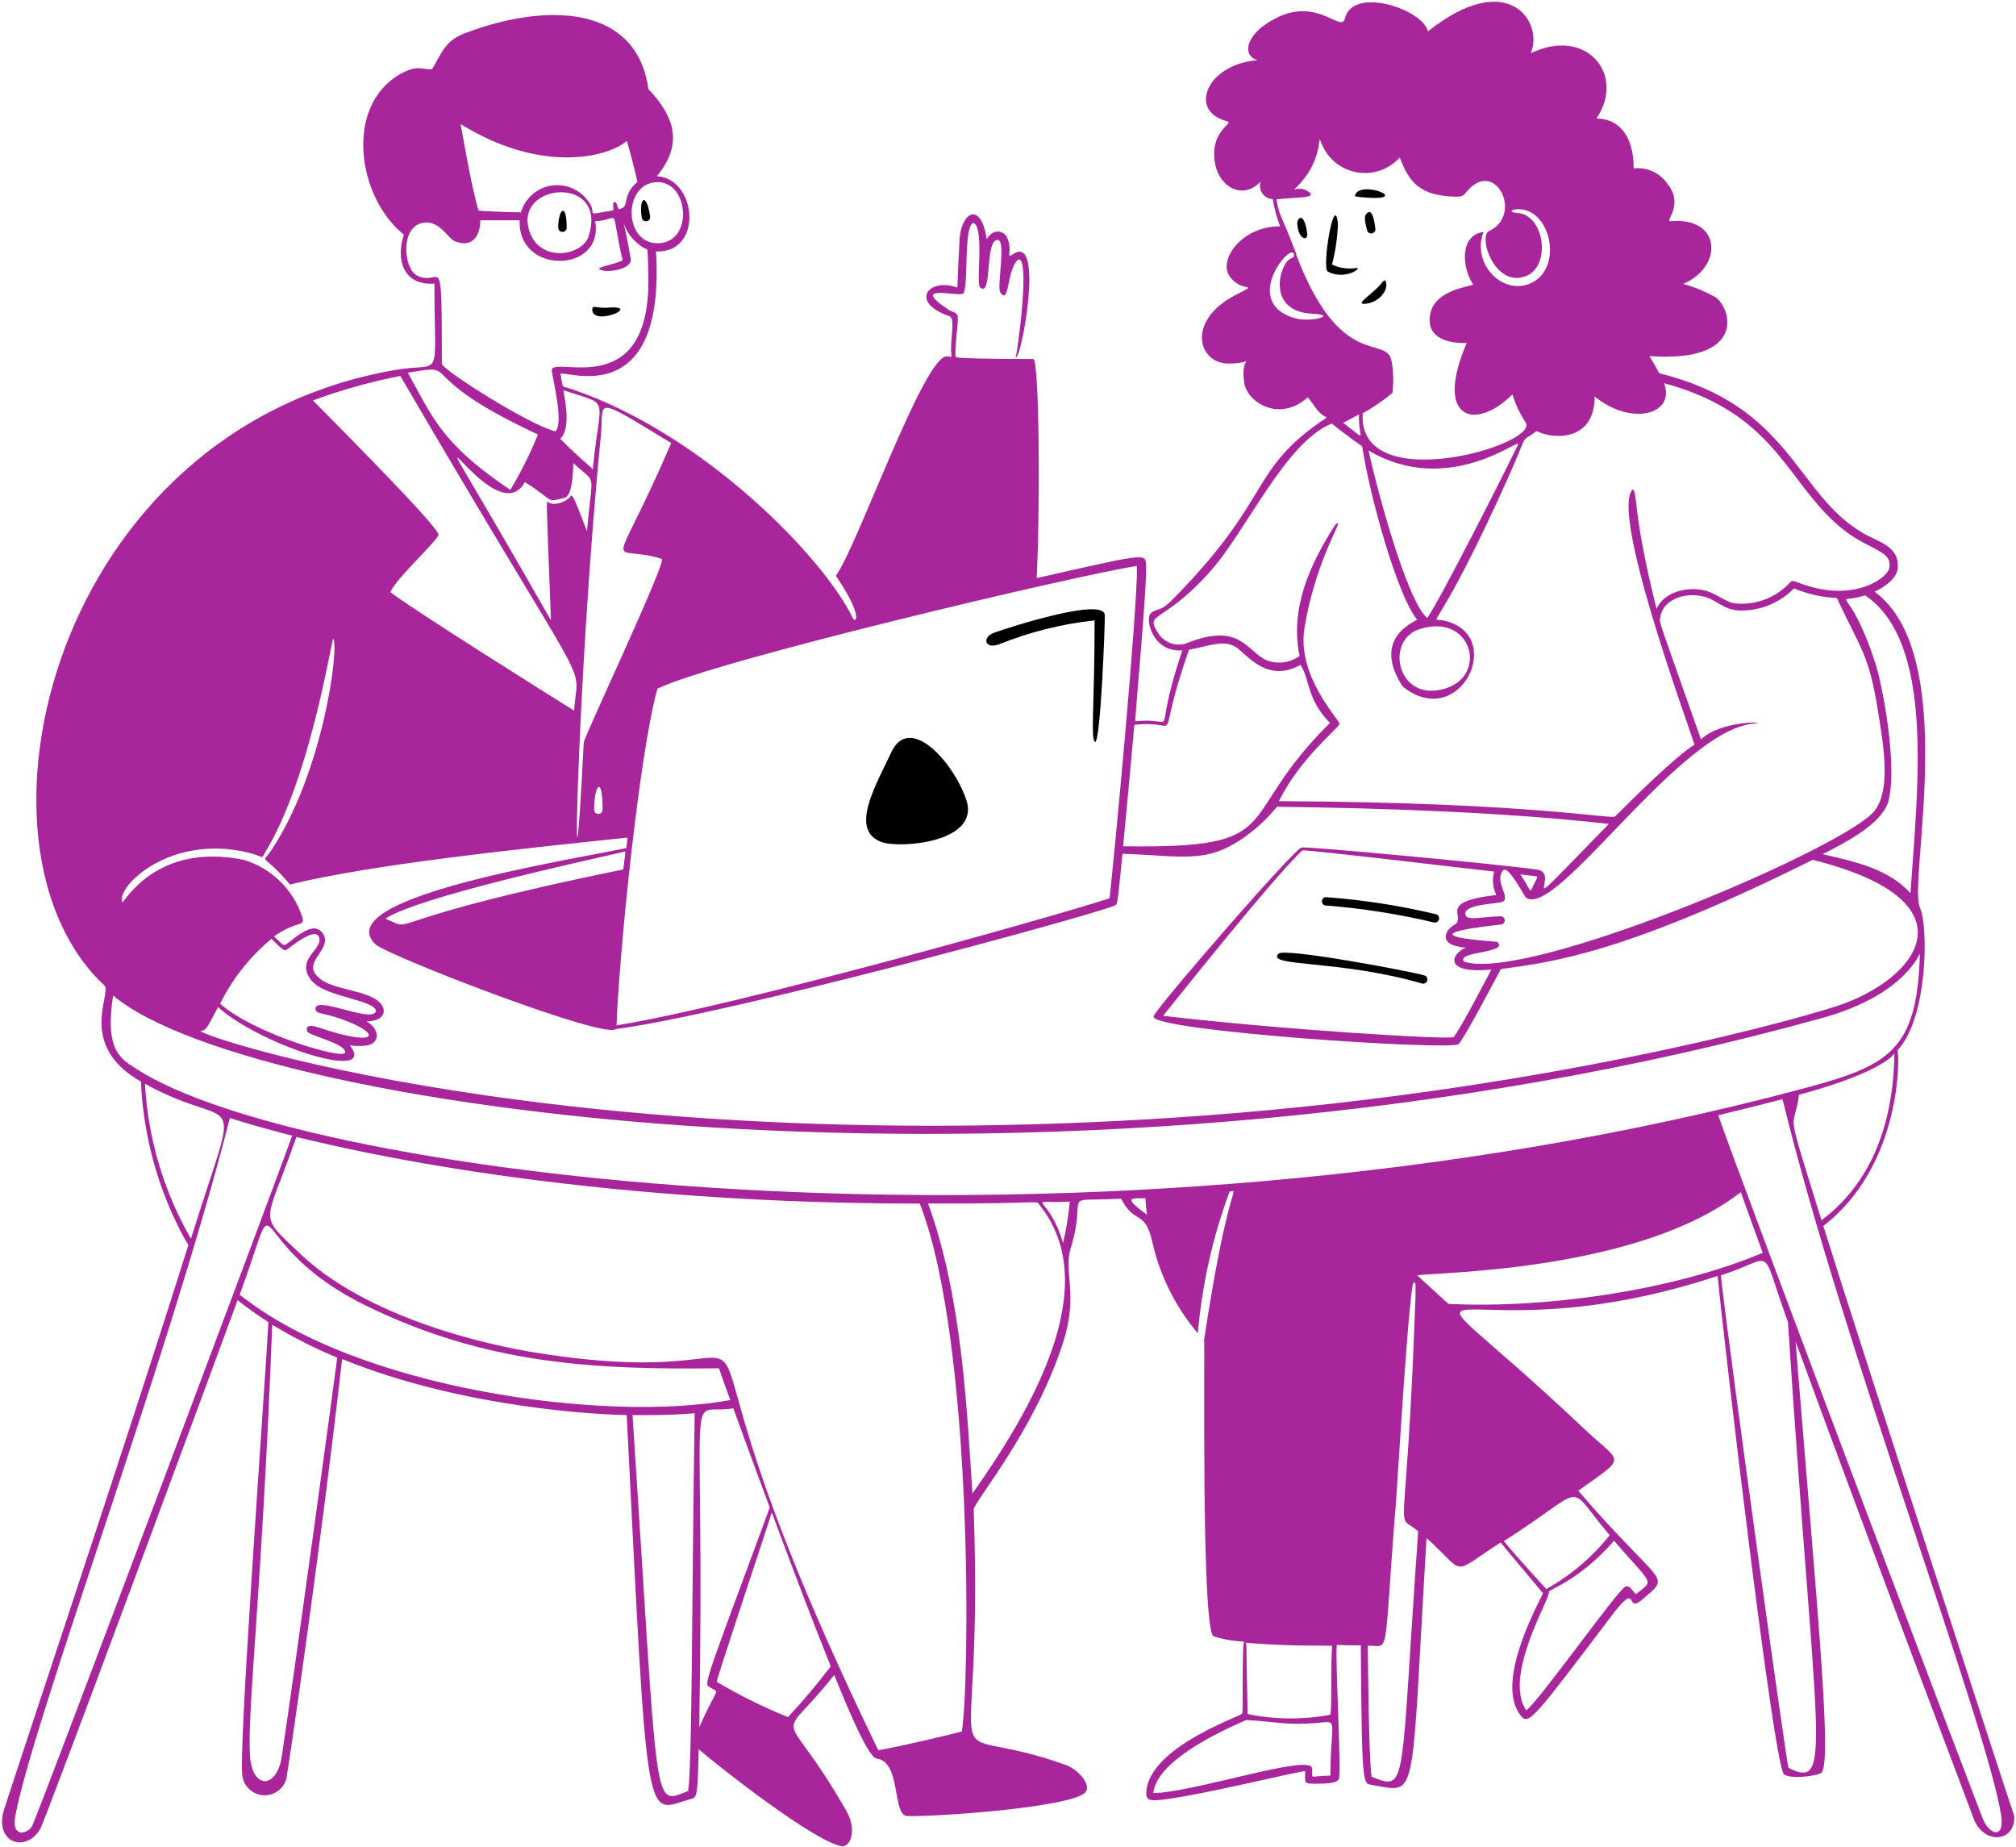<svg width="476" height="436" viewBox="0 0 476 436" fill="none" xmlns="http://www.w3.org/2000/svg">
<path d="M313.5 64.1C317.675 66.375 322.25 62.85 319.975 63.3C318.106 63.559 316.203 63.264 314.5 62.45C315.324 59.304 315.793 56.075 315.9 52.825C315.1 44.95 312.025 63.15 313.5 64.1V64.1ZM325.5 67.65C323 70.15 319.9 71.975 322.475 71.7C325.925 71.35 328.25 67.925 327 66.125C326 66.775 326.65 66.475 325.5 67.65ZM322.6 50.5C321.85 51.4 322.6 53.425 322.775 54.325C322.829 54.571 322.974 54.788 323.181 54.932C323.387 55.076 323.641 55.136 323.89 55.102C324.14 55.067 324.367 54.939 324.526 54.744C324.686 54.55 324.766 54.301 324.75 54.05C324.475 51.8 323.925 48.95 322.6 50.5V50.5ZM308.65 55.1C307.825 49.35 306.15 51.825 306.3 52.775C306.5 56.625 308.925 57.05 308.65 55.1ZM321.1 46.525C334.8 47.85 320.65 41.95 319.9 46.325L321.1 46.525ZM234.7 149.375C231.85 150.375 232.425 153.4 235.95 152.075C243.158 149.181 250.729 147.288 258.45 146.45C258.45 166.75 257.425 174.625 258.6 175.175C259.875 174.675 260.925 147.45 260.85 145.175C260.625 140.975 239.175 147.775 234.7 149.375ZM210.5 177.475C206.825 185.35 200.325 196.1 208.3 198.825C212.775 200.325 231.725 198.825 228.1 188.65C224.9 179.55 214.75 168.6 210.5 177.475V177.475ZM336.3 230.25C332.925 229.275 303.325 223.7 301.875 225.125C298.725 228.3 316.2 226.5 335.75 232.175C336.006 232.248 336.279 232.217 336.511 232.088C336.743 231.959 336.915 231.743 336.988 231.488C337.061 231.232 337.029 230.959 336.9 230.726C336.771 230.494 336.556 230.323 336.3 230.25ZM339.075 215.825C330.506 213.777 321.787 212.423 313 211.775C312.735 211.808 312.494 211.945 312.33 212.156C312.166 212.367 312.092 212.635 312.125 212.9C312.158 213.165 312.296 213.407 312.507 213.571C312.718 213.735 312.985 213.808 313.25 213.775C321.764 214.454 330.214 215.783 338.525 217.75C338.781 217.823 339.054 217.792 339.286 217.663C339.518 217.534 339.69 217.318 339.763 217.063C339.836 216.807 339.804 216.534 339.675 216.301C339.546 216.069 339.331 215.898 339.075 215.825V215.825ZM144.3 72.575C141.125 72.925 140.15 72.025 139.875 72.725C139.2 77.35 151.3 72.375 144.3 72.575ZM133.8 53.75C133.8 47.525 131.8 49.375 131.8 53.75C131.8 54.015 131.906 54.27 132.093 54.457C132.281 54.645 132.535 54.75 132.8 54.75C133.066 54.75 133.32 54.645 133.507 54.457C133.695 54.27 133.8 54.015 133.8 53.75V53.75ZM151.525 51.4C151.547 51.53 151.593 51.654 151.663 51.766C151.732 51.877 151.823 51.974 151.929 52.051C152.036 52.127 152.157 52.182 152.285 52.212C152.413 52.242 152.546 52.246 152.675 52.225C152.805 52.204 152.929 52.157 153.041 52.088C153.152 52.018 153.249 51.928 153.326 51.821C153.403 51.714 153.457 51.593 153.487 51.465C153.517 51.337 153.522 51.205 153.5 51.075C152.575 45.05 150.8 46.85 151.525 51.4Z" fill="black"/>
<path d="M430.5 289.4C449.175 275.1 448.55 248.8 448 247.95C455.175 240.45 455.375 218.7 453.3 214.225C450.5 208.15 463 154.6 442.6 139.675C444.4 138.875 447.825 136.825 448.075 134.15C448.525 128.875 443.55 128.025 439.75 125.775C423.875 116.45 422.875 95.775 391.775 88.125C390.625 86 390.375 85.625 389.45 84.075C411.95 85.625 409.05 73.3 405.175 70.25C402.736 68.839 400.122 67.755 397.4 67.025C406.875 63.05 406.6 51.125 394.4 52.225C392.95 52.35 397.65 48.5 393.825 43.575C392.965 42.247 391.751 41.185 390.32 40.509C388.889 39.833 387.297 39.57 385.725 39.75C385.725 31.375 381.7 27.975 376.925 27.975C383.95 17.675 374.575 6.2 361.425 12.575C364.55 5.325 356.225 -7.725 337.15 7.4C335.95 2.15 319.35 -3.325 317.55 4.35C316.625 8.275 310.05 -2.7 298.05 6.3C294.775 8.8 293.05 12.925 296.9 14.225C284.975 15.1 280.4 26.2 289.65 28.6C291.65 29.125 285.85 30.475 286.775 37.925C287.475 43.625 292.525 46.9 296.65 43.775C298.025 42.75 297.625 42.525 297.5 43.6C297.466 44.022 297.517 44.446 297.651 44.848C297.785 45.249 297.998 45.62 298.278 45.937C298.558 46.255 298.899 46.512 299.281 46.695C299.663 46.877 300.077 46.981 300.5 47C300.878 49.19 301.455 51.34 302.225 53.425C293.175 53.425 287.8 61.225 290.2 65.025C292.975 69.375 297.85 66.475 291.75 69.625C279.925 75.75 282.9 85.9 290.15 85.825C297.4 85.75 292.65 83.075 293.775 90.325C294.475 95.1 302.225 99.775 308.775 93.775C310.625 96 311 97.425 313.25 98.575C294.475 111.075 301.025 117.15 276.675 141.7C273.85 144.575 273.025 143.5 271.675 144.825C270.325 146.15 272.175 154.1 279.175 153.525C271.5 176.025 279.175 169.1 268.075 170.275C267.825 170.275 271 137.45 270.575 132.925C270.325 130.7 269.875 130.75 244.775 136.475C245.6 119.725 245.425 85.1 243.975 84.75C243.725 84.75 225.65 84.75 225.65 84.275C225.25 82.675 226.425 75.8 226.1 74.5C225.8 73.65 224.8 73.675 224 73.15C214.3 66.7 226.5 70.225 227.425 69.275C228.775 67.775 227.425 52.65 229.925 52.65C232.425 53.975 230.425 66.625 231.375 67.825C234.45 70.525 232.35 56.25 235.675 56.65C237.5 57 235.425 67.3 236.125 69C238.4 72.25 237.6 64 240.3 61.325C243.45 59.8 240.15 83.825 239.8 84.325C241.075 85.325 246.675 55.175 239.325 59.925C237.175 61.325 239.325 59.325 237.75 56C236.875 54.275 234.375 54 232.975 56.45C231.65 47.7 227.275 49.825 226.6 55.975C225.95 67.575 226.225 65.825 226.025 67.9C219.4 65.4 214.45 71.275 224.175 74.65C225.7 75.175 224.175 80.725 224.65 83.9C224.65 84.425 224.925 84.25 223.625 84.125C218.275 83.575 202.275 129.35 197.35 135.925C204.175 145.925 201.9 147.4 201.275 145.75C194.5 131.75 166.275 102.425 134.9 91.825C132.4 91.025 133 91.825 132.4 88.575C130.575 85.9 157.25 99.625 154.9 59.375C166.175 59.75 164.525 42.1 155.1 41.6C161.325 33.975 159.375 27.7 153.1 21.025C150.325 1.025 128.825 0.575 109.7 7.875C105.175 9.6 104.375 12.3 102.05 16.3C99.8 16.65 98.775 15.025 94.425 17.525C81.2 25.15 84.425 46.7 95.375 55.4C93.4 61.125 95.125 67.475 102.575 66.95C102.575 90.9 104.75 85.35 93.35 87.325C12.1 101.4 -10.6 199.9 24.625 232.6C26.575 234.425 18.025 246.65 33.275 255.325C33.764 266.43 36.413 277.334 41.075 287.425C44.55 294.925 44.675 293.3 44.325 294.4C29.475 341.65 1.175 426 0.725 428C-0.9 435.225 6.2 437.325 9.475 431.775C10.925 429.275 50.95 321.025 56.1 306.925C58.431 308.778 60.86 310.506 63.375 312.1C62.3 331.325 56.15 414.6 57.25 419.4C57.456 420.568 58.045 421.634 58.925 422.429C59.805 423.224 60.925 423.702 62.108 423.788C63.291 423.875 64.468 423.563 65.454 422.904C66.44 422.245 67.178 421.276 67.55 420.15C67.925 418.9 75.925 363.875 80.775 320.825C109.525 332.55 142.1 333.975 147.975 334.05C152.975 433.825 152.225 427.825 162.775 424.775C164.625 424.225 164.675 424.775 164.975 412.95C169.975 417.25 191.975 434.525 198.65 435.825C200.65 436.2 202.5 432.2 199.875 427.575C184.625 400.75 182.95 413.125 196.975 395.4C198.55 399.225 204.65 414.775 206.975 415.15C212.85 415.8 210.6 428.575 214.2 428.7C220.6 428.95 253.775 426.65 256.375 422.975C257.475 421.45 255.1 418.175 252.05 416.8C218.95 404.725 232.425 427.225 229.9 356.35C229.9 354.55 244.175 338.025 250.975 317.025C254.75 305.35 250.975 300.3 252.85 294.525C256.975 280.9 249.675 283.75 264.7 282.975C267.9 289.175 270.275 285.475 272.025 292.975C273.799 301.004 277.506 308.479 282.825 314.75C283.8 303.304 286.323 292.043 290.325 281.275C292.825 281.05 290 278.625 284.3 316.275C284.525 316.525 283.575 384.875 286.55 386.275C288.889 387.024 291.32 387.445 293.775 387.525C293.175 388 293.575 404.475 293.3 404.475C293.3 405.1 273.05 411.675 270.8 421.85C270.5 424.075 270.45 425 272.775 425C280.5 424.575 306.475 418.1 308.175 418.1C308.175 420.875 307.75 421.1 310.375 421.075C312.6 421.075 315.375 421.075 316.1 420.05C316.775 418.375 315.225 391.55 315.625 388.425C315.625 388.175 315.2 388.425 321.3 388.425C321.55 424.1 321.825 420.725 324.325 421.45C335 423.275 333.05 425.625 336.825 363.075C346.475 371.825 342.175 371.925 354.325 364.125C355.975 366.2 364.325 376.075 364.325 376.15C360.325 383.95 353.375 398.95 359.475 405.475C361.2 406.95 363.225 404.25 380.4 381.575C387.15 372.625 383.625 381.125 387.65 377.675C394.925 371.45 392.65 375.175 372.65 351.925C384.375 343.45 383.1 345.85 373.825 337.1C323.275 289.275 341.525 322.375 405.55 301.2C407.1 317.3 418.85 417.125 421.225 418.85C422.85 420.025 428.225 419.35 429.9 418.6C432.775 417.3 429.2 381.5 423.95 316.65C445.075 374.35 466.175 429.55 466.175 429.8C468.975 435.725 475.95 434.55 475.575 428.675C475.5 428.775 437.675 312.55 430.5 289.4V289.4ZM386.25 376.35C385.075 375.125 384.8 374.2 383.75 374.55C381.775 375.55 363.05 402.05 360.35 403.75C354.8 395.55 366.275 376.95 365.7 375.8C365.35 375.325 372.75 373.3 381.1 363.725C390.65 374.775 390.5 372.85 386.225 376.35H386.25ZM380.075 362.4C375.958 367.584 370.861 371.908 365.075 375.125C357.575 366.825 356.55 365.6 355.075 363.8C375.65 350.775 369.2 349.65 380.05 362.4H380.075ZM447.275 249.475C446.85 268.7 439.625 280.975 430.075 288.05C421.1 259.125 423.5 267.9 424.775 258.425C449.775 251.7 447.3 246.7 447.25 249.475H447.275ZM451.1 210.875C445.875 205.05 437.825 203.375 430.35 201.65C436.575 198.475 443.9 194.525 445.75 189.575C448.25 181.375 444.425 161.65 442.875 156.85C436.45 136.725 432.25 143.125 440.375 140.55C456.825 151.65 452.8 185.725 451.075 210.875H451.1ZM353.325 211.275C338.775 212.95 346.65 216.425 343.325 218.375C340.975 219.725 340.175 222.55 343.975 223.375C346.775 224 346.475 223.375 345.175 224.2C342.375 225.875 341.65 229.925 352.125 228.875C350.925 231.175 344.9 242.75 343.25 244.8C342.65 245.55 301.675 243 274.625 239.8C274.85 239.55 301.15 206.425 307.525 200.75C308.125 200.475 352.525 205.75 352.775 205.75C352.281 207.595 352.467 209.556 353.3 211.275H353.325ZM345.65 227C343.775 224.5 356.375 225.075 353.525 222.35C353.275 222.2 329.225 221.025 354.525 218.225C354.756 218.173 354.959 218.039 355.098 217.847C355.237 217.656 355.302 217.421 355.28 217.186C355.259 216.951 355.153 216.731 354.982 216.568C354.811 216.405 354.586 216.31 354.35 216.3C349.85 216.425 347.05 217.25 346.15 216.3C344.675 213.425 353.15 213.45 354.575 212.925C357.075 212.25 352.55 207.925 354.95 205.425C356.2 204.3 359.825 211.475 360.35 211.95C367.625 216.775 396.4 172.475 413.975 170.825C418.325 170.4 406.475 169.875 401.625 174.55C391.625 146.25 391.875 147.25 391.95 146.15C392.275 141.8 397.175 139.95 401.4 140.65C405.625 141.35 406.525 144.1 411.075 144.125C413.403 144.137 415.709 143.681 417.856 142.783C420.004 141.885 421.949 140.565 423.575 138.9C426.792 140.241 430.219 141.011 433.7 141.175C439.35 153.275 441.325 154.45 443.475 168.225C444.6 175.4 446.9 187.55 441.85 192.225C431.225 202.075 360.025 231.925 345.625 227H345.65ZM358.975 206.425C363.975 207.075 363.225 206.425 362.25 208.6C360.925 211.375 361.85 210.5 358.95 206.425H358.975ZM305.5 75.05C292.425 71 306.1 55.65 305.5 60.525C305.5 60.775 304.775 61 304.575 61.125C302.075 62.55 298.925 73.625 310.025 74.075C316.025 74.35 309.375 76.275 305.5 75.05ZM306.1 60.05C302.35 50.05 302.2 51.625 301.375 47.05C306.375 46.475 311.775 46.875 308.525 45C306.75 43.975 305 45.175 305.8 44.5C313.3 37.375 310.625 30.225 312.125 34.1C312.847 35.813 313.99 37.316 315.448 38.469C316.906 39.623 318.633 40.388 320.466 40.695C322.3 41.002 324.181 40.84 325.936 40.225C327.69 39.609 329.26 38.56 330.5 37.175C332.6 42.75 334.95 45.65 341.575 46.3C346 46.725 345.3 46.175 346.975 44.5C353.4 38.075 359.475 50.75 351.675 54.5C348.825 55.5 352.9 68.35 360.525 65.075C366.225 62.575 364.675 50.75 358.325 50.275C355.975 50.1 357.175 49.5 357.55 49.45C365.8 48.275 369.3 62.525 362 66.575C355.3 70.3 347.275 62.525 350.275 54.75C344.9 55.475 344.925 62.5 347.775 67.125C348.125 67.675 336.55 68.125 337.625 76.575C338.35 80.225 342.625 81.05 346.3 80.975C338.475 99.225 348.45 101.775 357.1 93.1C357.814 95.404 358.84 97.6 360.15 99.625C364.225 104.8 320.475 117.725 321.75 97.575C324.216 96.187 326.558 94.589 328.75 92.8C329.077 90.306 329.018 87.776 328.575 85.3C327.45 78.775 316.575 88 306 60L306.1 60.05ZM337.075 145.975C332.075 142.125 324.575 113.275 323.125 106.35C342.2 117.6 359.4 102.825 358.425 104.95C355.5 111.1 340.025 141.6 336.975 145.925L337.075 145.975ZM339 163C329.875 164.025 327.525 151.75 334.525 148.75C348.175 143.7 352.175 161.475 339 163ZM317.1 99.825C317.1 99.825 319.35 98.675 320.875 97.825C320.625 103.5 323.3 104.525 317.1 99.775V99.825ZM273.5 149.525C270.1 144.375 274.55 147.45 285.675 134.975C294.35 125.275 303.425 104.45 314.45 99.975C315.075 100.525 318.425 103.15 321.625 105.375C323.5 117.5 329.875 140.375 334.575 146.275C334.8 146.55 323.45 150.2 331.2 162.075C344.8 172.975 355.95 149.575 340.7 146.45C337.125 145.75 339.1 150.6 356.25 112.4C361.25 101.15 358.625 104.9 362.825 101.75C366.45 103.725 376.525 104.4 376.525 93.6C385.025 100.625 395.7 97.95 392.9 90.45C418.4 97.375 421.475 112.55 433.15 123.25C440.65 130.2 446.7 129.45 446.1 133.9C446.1 136.075 438.85 141.675 427.6 138.525C423.75 137.45 423.325 136.65 422.6 137.55C420.926 139.362 418.844 140.747 416.526 141.591C414.208 142.435 411.722 142.712 409.275 142.4C407.15 141.85 405.95 140.575 402.95 139.5C398.875 138.325 392.95 139.5 391.125 143.75C385.225 120 386.85 116.85 385.5 115.5C380.25 120.85 397.725 168.55 400.1 175.8C395.85 178.3 384.85 189.225 381.375 192.7C380.5 193.575 362.325 189.425 301.95 189.125C307.15 178.75 315.825 172.15 316.275 170.9C316.425 170.075 306.1 159.7 308 148.25C310.875 130.75 318.375 121.1 315.2 123.975C309.2 133.325 304.525 143.8 306.85 154.85C305.779 155.62 304.54 156.124 303.236 156.319C301.932 156.515 300.6 156.397 299.35 155.975C294.35 154.1 293.15 146.5 279.85 151.975C278.669 152.3 277.415 152.237 276.271 151.796C275.128 151.355 274.157 150.559 273.5 149.525V149.525ZM280.725 153.375C285.275 152.6 288.775 150.875 291.8 152.75C294.3 154.3 299.05 161.45 307.05 156.95C309.25 160.175 308.475 165.05 314.025 170.65C290.65 193.75 304.85 200.35 265.175 199.775C265.775 193.65 267.15 179 267.825 171.125C280.075 169.675 272.15 177.85 280.725 153.375V153.375ZM268.475 133.6C268.475 145.05 263.25 200.675 261.975 212.05C250.15 216 172.5 237.825 145.575 242.05C146.125 225.875 150.875 178.175 155.225 162.575C168.625 155.975 255.5 135.5 268.475 133.6V133.6ZM90.975 216.875C98.475 211.875 136.125 203.65 147.65 201C147.65 201.6 147.225 204.65 147.15 205.25C86.825 217.575 98.9 220.3 91.05 216.875H90.975ZM158.475 104.6C144.225 137.725 143.475 127.95 156.25 131.925C157.575 132.35 137.9 173.925 137.825 175.3C134.8 235.05 135.975 162.5 141.875 102.8C142.7 94.575 139.4 93 158.5 104.6H158.475ZM142.275 191.15C142.275 191.415 142.17 191.67 141.982 191.857C141.795 192.045 141.54 192.15 141.275 192.15C141.01 192.15 140.756 192.045 140.568 191.857C140.38 191.67 140.275 191.415 140.275 191.15C140.25 185.5 142.275 182.55 142.275 191.15ZM133 92.1C144.425 96.025 141.725 92.625 139.95 110.925C139.95 110.4 137.625 109.025 132.275 103.575C134.675 101.4 133.625 95.275 133 92.1ZM133.3 117.5C135 117.075 135.25 112.5 135.4 109.35C141.05 114.6 139.85 110.7 138.6 125.425C135.25 116.65 135.275 117.175 134.825 116.975C134.2 118.225 130.875 119.775 129.15 118.4C128.975 120.175 129.925 140.65 130.075 146.425C89.2 74.7 116.05 128.3 123.925 113.8C131.2 118.35 128.625 118.675 133.35 117.5H133.3ZM155.175 43C162.675 42.85 163.825 57.1 155.5 57.425C147.175 57.75 146.975 43.15 155.175 43V43ZM148 33.275C148.6 35.25 149.7 39.275 150.5 42.95C146.525 46.275 149 48.95 146.05 49.4C145.5 48 145.5 47.2 144.75 48C144.75 50.075 145.425 49.5 142.625 50.025C137.9 50.875 141.425 50.375 138.55 47.075C137.532 45.795 136.182 44.82 134.647 44.255C133.113 43.691 131.453 43.559 129.848 43.873C128.243 44.188 126.756 44.938 125.549 46.04C124.341 47.143 123.459 48.556 123 50.125C120.825 50.125 114.1 49.875 113 49.7C111.5 45.275 108.8 29.5 108.775 29.3C127.5 40.9 143.225 37.325 148 33.275ZM139 55.775C137.45 60.425 127.525 62.1 125.025 54.65C121.05 43 143.775 41.225 138.95 55.775H139ZM98.475 65.05C95.225 63.375 94.4 53.3 100.1 52.55C103.8 52.1 105.775 56.2 107.25 56.875C111.05 58.575 113.4 56.2 113.4 52H122.7C122.175 65 142.7 64.5 140.525 52.225C146.775 51.95 143.95 47.95 147 61.475C145 62.45 141.6 62.9 141.45 63.45C142.15 64.55 148.95 63.925 148.95 61.275C148.175 56.75 147.6 54.025 147.2 52.525C147.649 53.924 148.383 55.215 149.356 56.316C150.328 57.417 151.518 58.306 152.85 58.925C153 60.85 153.025 62.3 153.075 64.85C153.85 95.4 130.575 83.8 130.275 87.35C130.275 88.6 133.25 99.85 131.15 101.825C124.95 100.325 104.95 87.6 104.325 85.95C104.3 57.225 104.25 68 98.475 65.05ZM127.025 102.55C125.19 107.078 123.009 111.458 120.5 115.65C103.875 104.525 101.975 98 96.275 88C109.7 85.7 96.25 88.225 127.025 102.575V102.55ZM94.525 88.75C141.225 168.75 136.45 154.775 135.55 167.75C129.4 163.95 96.275 143.1 92.2 139.8C93.175 136.9 102.975 127.95 103.525 126.3C104.075 124.65 73.8 94.55 73.9 94.525C80.57 92.066 87.425 90.143 94.4 88.775L94.525 88.75ZM58.45 201.25C62.525 202.225 61.575 202.9 62.45 201.475C73.275 183.975 78.2 151.175 78.675 150.775C80.125 152.55 76.425 182.175 64.025 200.775C61.675 204.3 61.65 200.775 68.475 208.8C88 204.025 121.775 200.5 148.15 197.725C148.15 198.375 147.95 199.425 147.875 200.225C130.75 203.65 77.65 212.225 88.65 222.925C92.1 225.85 142.9 245.425 145.375 242.925C171.15 239.625 256.875 216.4 263.175 213.775C263.85 213.325 263.775 214.375 265.025 201.55C279.825 202.05 285.025 204.05 294.3 197.275C296.992 195.329 299.413 193.034 301.5 190.45C326.125 190.75 355.325 191.725 379.875 194.5C355.225 219.725 369.375 206.15 362.875 205.275C351.95 203.775 307.1 199.65 307.375 200.075C306.675 199.1 274.275 236.4 272.375 239.85C270.475 243.3 342.825 248.1 344.375 246.475C345.925 244.85 353.05 231.175 354.375 228.75C367.075 227.1 384.375 224.7 428 202.975C465.75 212.425 453.825 230 435.5 236.875C429.1 239.375 367.675 257.125 284.9 263.3C133.55 274.575 42.675 243.3 47.575 243.3C48.8 243.3 49.35 241.7 51.475 237.75C62.175 247.175 89.325 255.475 82.6 246.775C83.993 246.981 85.408 246.981 86.8 246.775C89.45 246.175 89.625 243.65 87.5 241.775C86.425 240.85 86.275 241.15 87.225 241.075C91.375 240.775 91.625 237.55 88.4 235.725C84.05 233.225 76.4 233.5 74.2 229.5C72.6 226.6 78.3 223.675 76.325 220.5C74.95 218.3 72.75 219.2 70.6 220.65C66.25 223.675 67.825 223.925 64.7 221.05C70.4 217.075 72.2 219.025 71.275 216.2C70.206 213.077 68.411 210.253 66.038 207.958C63.665 205.664 60.782 203.964 57.625 203C36.85 198.75 29.5 213 28.85 213C27.45 209.225 40.1 196.95 58.325 201.2L58.45 201.25ZM73.75 231.65C76.725 235.375 88.975 236.075 88.75 238.775C87.7 241.625 73.875 234.675 74.5 238.35C74.9 239.45 75.7 238.875 80.6 240.575C90.225 243.95 89.7 247.45 75.2 242.55C72.525 241.65 72.15 242.55 72.575 243.525C73 244.5 81.975 246.425 81.475 248.525C80.95 250.15 59.95 244.025 51.975 236.95C54.891 231.044 59.023 225.821 64.1 221.625C66.125 223.6 66.975 224.5 67.475 224.325C67.975 224.15 75.175 217.85 75.45 221.825C75.5 224.525 69.725 226.75 73.625 231.6L73.75 231.65ZM34.35 255.9C56.375 268.075 57.15 253.925 45.075 292.425C38.651 281.248 34.934 268.722 34.225 255.85L34.35 255.9ZM7.575 431.075C6.675 432.825 2.575 434.15 3.625 428.575C8.2 404.925 39.7 321.075 54.275 263.925C59.775 265.65 63.475 266.675 69 268.1C64.875 279.575 8.6 429.5 7.575 431.075V431.075ZM66.525 414.7C65.4 422.2 59.625 422.625 59.025 414.55C58.325 403.825 61.875 375.75 64.275 312.725C69.19 315.697 74.321 318.296 79.625 320.5C78.65 328.125 69.825 392.775 66.525 414.7V414.7ZM162.475 422.8C153.875 426.1 155.625 429.3 149.35 334.05C150.525 334.05 157.675 334.175 164.025 333.625C163.3 379.35 163.45 416.5 162.475 422.8V422.8ZM56.6 305.625C67.575 275.625 55.825 293.4 86.825 308.425C114.325 321.75 139.125 323.425 169.75 323C171.2 327.1 172.25 330.175 172.475 330.5C143.125 335.9 84.5 328 56.6 305.625V305.625ZM165.1 407.75C166.575 321.275 161.4 334.475 173.15 332.45C177.825 345.375 180.125 351.5 181.75 355.875C165.6 399.6 166.15 397.425 167.75 398.375C170.025 399.875 169.5 397.775 165.1 407.75ZM196.05 393.5C192.918 397.615 189.58 401.57 186.05 405.35C180.24 403.003 174.616 400.22 169.225 397.025C169 396.875 179.925 364.35 182.225 357.025C194.65 390.5 196.325 393.15 196.05 393.5ZM227.1 408.75C225.85 409.125 212.4 412.35 207.375 413.175C145.125 284.9 201.8 331.55 126.2 319.275C108.7 316.4 84.725 309.075 71.075 296.15C60.575 286.15 62.525 289.9 69.975 268.4C73.975 269.2 128.775 284.125 217.175 284.125C229.95 316.9 228.925 398 227.1 408.75V408.75ZM229.6 352.55C228.375 334.175 227.275 306.375 219.125 284.1C247.75 284.25 244.35 283.1 245.525 284.575C260.75 303.65 243.425 333 229.625 352.55H229.6ZM250.975 293.375C247.45 281.35 241.375 284.25 252.575 283.65C252.296 286.927 251.769 290.178 251 293.375H250.975ZM270.7 286.675C264.45 282.15 267.775 283 270.45 282.85C270.65 286.85 271 286.875 270.725 286.675H270.7ZM314.1 419.175C308.925 419.175 309.925 420.375 309.8 417.45C309.625 413.825 281.375 423.275 272.3 423.275C273.15 415.775 287.3 409.075 294.2 406.05C294.2 406.05 295.775 406.05 301.1 406.625C318.35 408.45 314.125 400.8 314.125 419.175H314.1ZM294.1 387.8C305.85 388.8 314.575 388.325 314.55 388.575C314.125 391.7 314.55 404.7 314.05 404.8C307.61 406.019 300.993 405.959 294.575 404.625C294.2 386.875 294.4 388.85 294.1 387.8V387.8ZM32.075 252.25C28.075 249.75 24.8 247.525 26.7 235C59.75 263 254.2 289.325 430.375 240.275C450.375 234.7 453.325 224.45 453.3 225.275C452.65 248.05 446 251.55 425.95 256.925C258.8 301.65 71.95 278.3 32.075 252.25V252.25ZM323.85 419.45C323.2 415.275 323 393.4 322.95 388.5C328.2 388.35 326.625 392.7 329.4 357C329.575 357.15 331.9 315.35 333.425 304C333.625 302.425 334.275 302.05 334.225 304C334.225 305.25 334.225 306.9 334.1 309C332.025 367.075 329.1 356.5 334.85 361.5C330.5 422.55 332.5 422.75 323.85 419.45V419.45ZM342.45 307.825C341.85 307.825 342.875 308.6 334.6 301.05C339.975 300.325 387.1 300.05 411.025 281.425C413.05 287.1 412.575 285.775 416.2 295.75C394.875 304.725 364.925 308.875 342.45 307.825ZM422.275 417.325C421.9 416.875 408.75 322.55 406.3 301.075C419.65 296.825 415.25 293.175 422.15 312.075C428.675 412.225 433 422.7 422.275 417.325V417.325ZM468.45 430.025C467.825 428.925 409.65 275.025 405.7 263.275C410.7 262.075 417.075 260.475 420.875 259.475C434.825 316.975 469.35 407.65 472.5 428.625C473.275 433.725 470.3 433.45 468.45 430.025Z" fill="#A9259C"/>
</svg>
